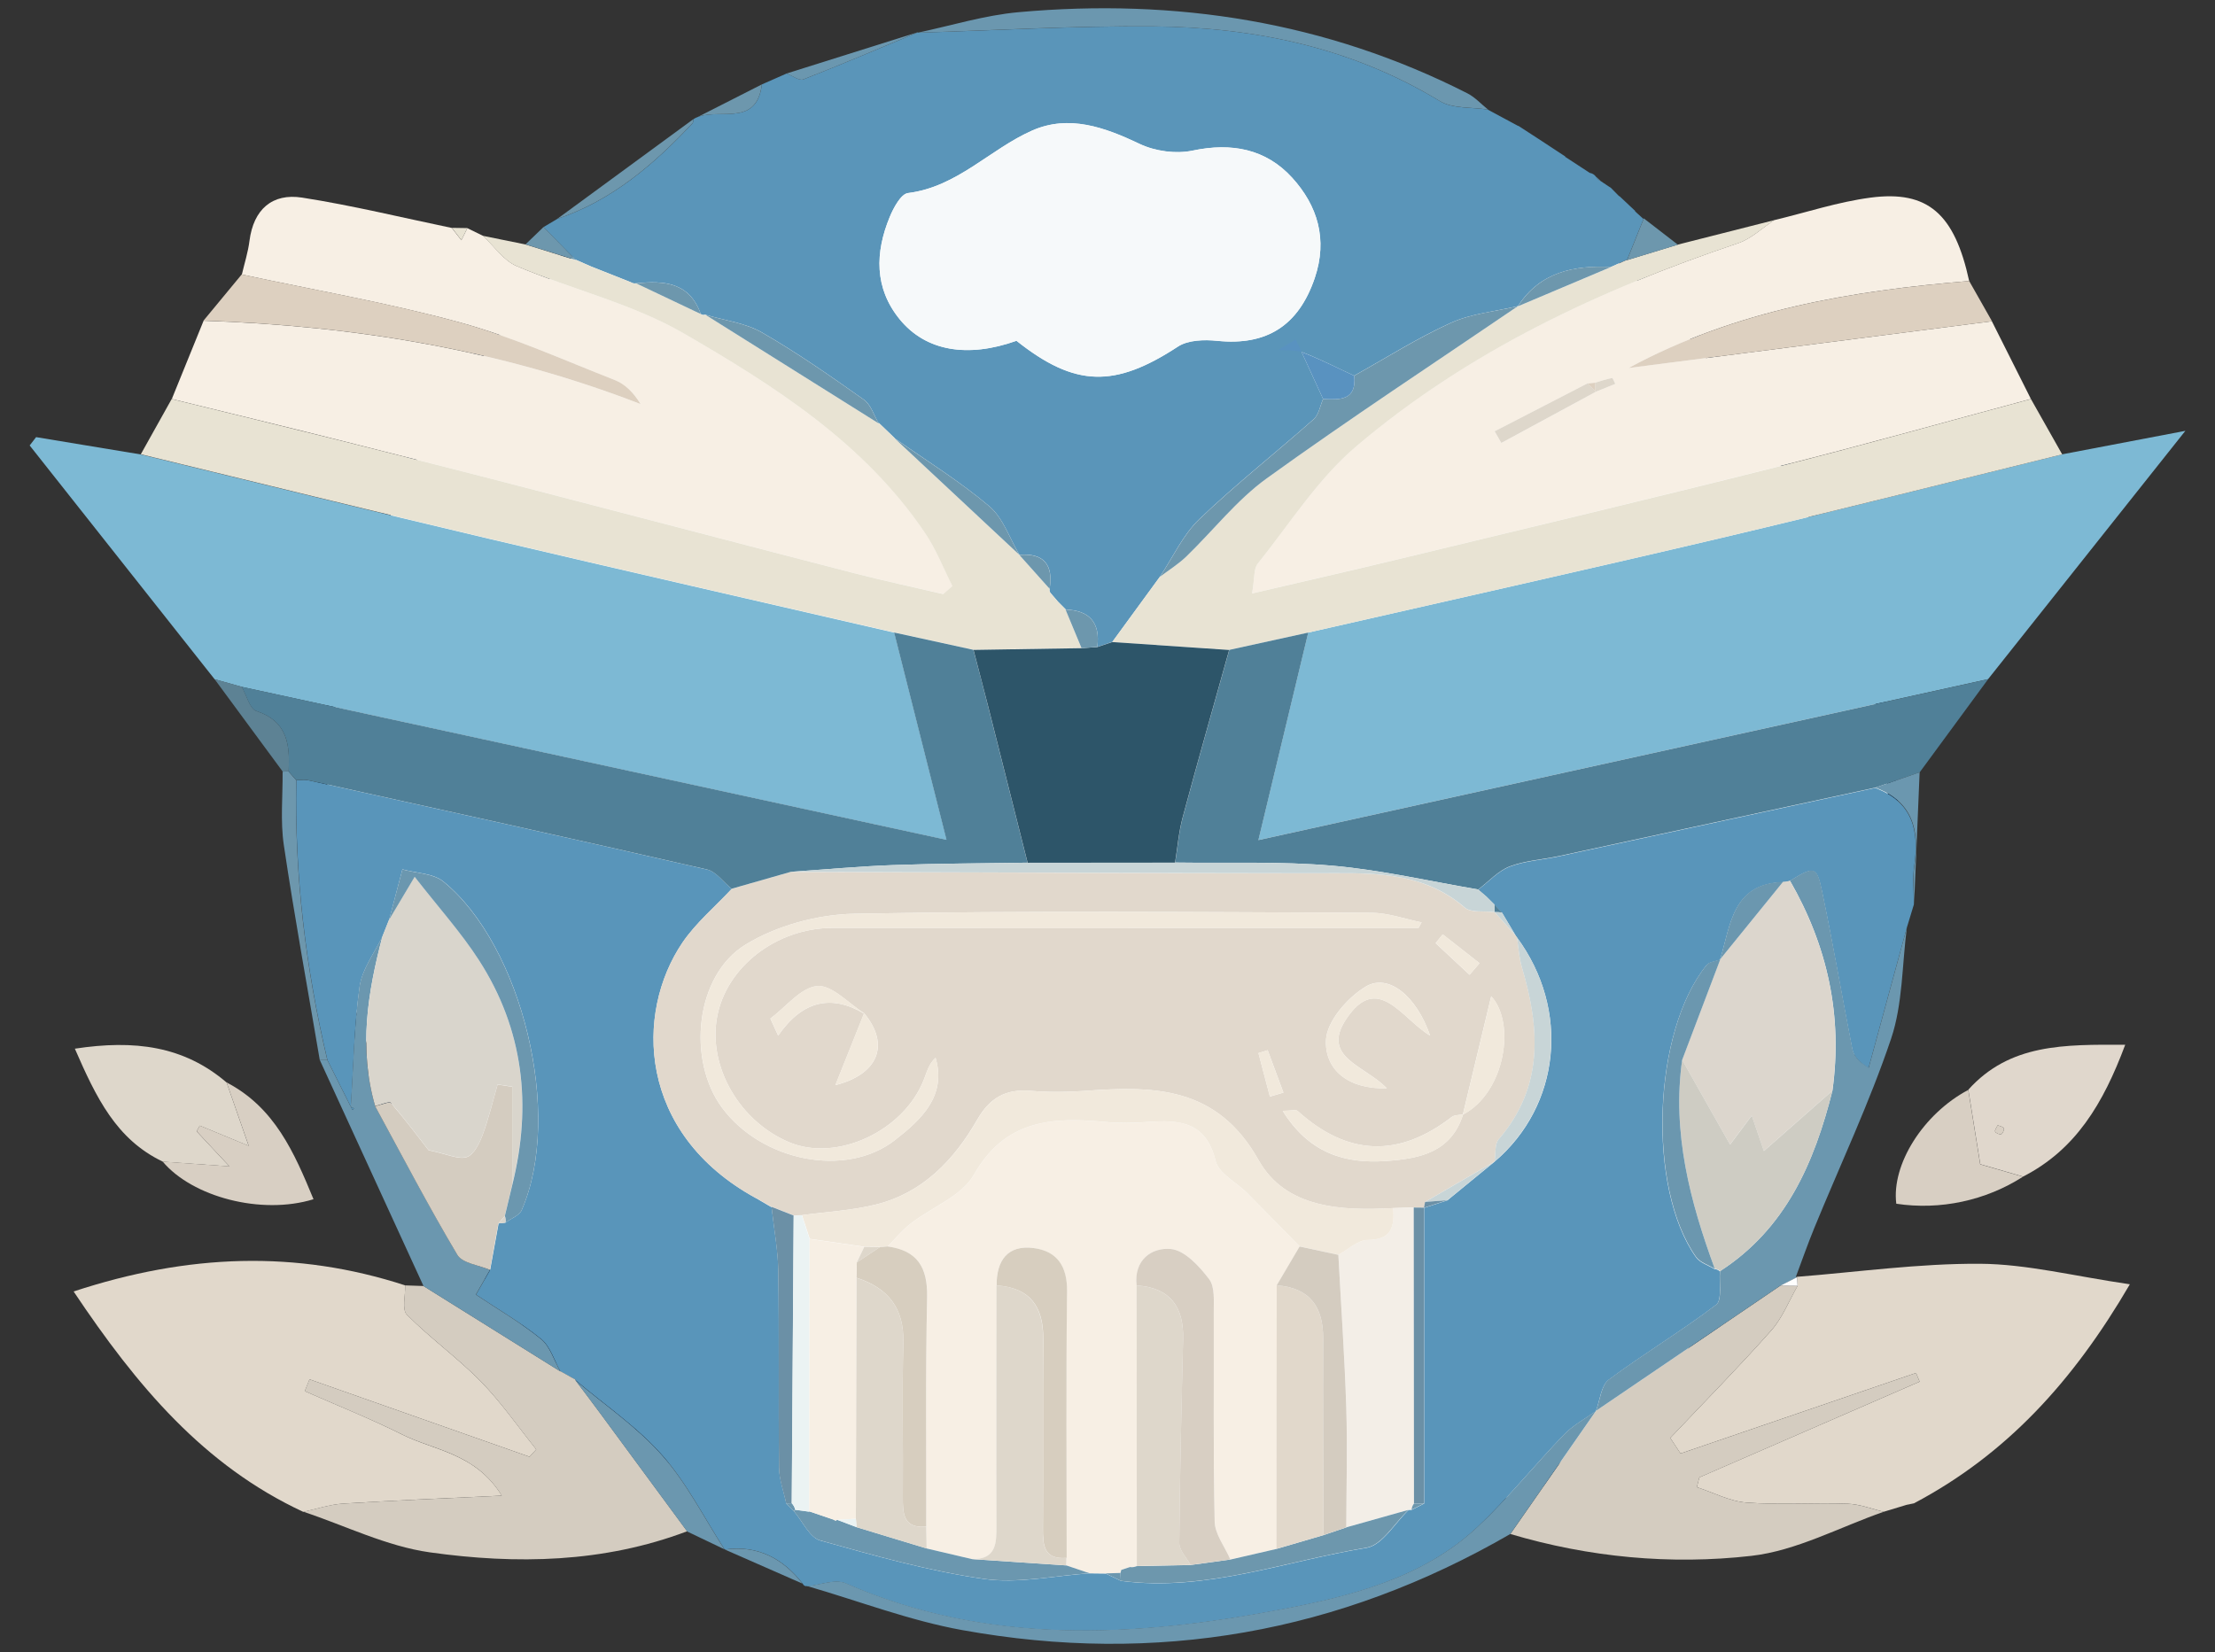 <svg width="63" height="47" viewBox="0 0 63 47" fill="none" xmlns="http://www.w3.org/2000/svg">
<rect x="0" y="0" width="63" height="47" fill="#333333" stroke="none"/>
<rect x="9.141" y="1.141" width="44.719" height="44.719" rx="22.359" fill="white"/>
<rect x="9.141" y="1.141" width="44.719" height="44.719" rx="22.359" stroke="#001125" stroke-width="0.281"/>
<path d="M22.961 45.123C22.899 45.134 22.857 45.11 22.83 45.052C22.266 44.333 21.554 43.953 20.62 44.081L20.607 44.075C20.025 43.176 19.536 42.194 18.835 41.4C18.12 40.59 17.196 39.966 16.364 39.261L16.375 39.256C16.231 39.176 16.085 39.095 15.941 39.015V39.019C15.764 38.705 15.654 38.309 15.393 38.095C14.82 37.628 14.171 37.254 13.539 36.831C13.696 36.557 13.817 36.343 13.941 36.128C14.021 35.688 14.103 35.245 14.182 34.805C14.247 34.8 14.311 34.794 14.375 34.785C14.534 34.666 14.771 34.581 14.839 34.424C16.025 31.708 14.846 26.891 12.61 25.077C12.32 24.843 11.84 24.841 11.446 24.732C11.32 25.21 11.194 25.688 11.068 26.166C11.005 26.321 10.946 26.473 10.884 26.628C10.656 27.106 10.3 27.566 10.229 28.068C10.07 29.197 10.054 30.345 9.979 31.486L9.313 30.159C8.694 27.542 8.377 24.889 8.428 22.197C8.539 22.197 8.654 22.175 8.76 22.197C12.545 23.035 16.331 23.869 20.109 24.737C20.372 24.796 20.578 25.097 20.813 25.288C20.342 25.794 19.797 26.252 19.412 26.816C18.054 28.821 18.131 32.243 21.499 34.084C21.647 34.17 21.797 34.258 21.945 34.345V34.334C22.012 34.944 22.129 35.555 22.138 36.166C22.165 38.024 22.138 39.884 22.158 41.745C22.162 42.088 22.293 42.431 22.364 42.774C22.437 42.847 22.51 42.922 22.583 42.995C22.828 43.28 23.025 43.738 23.328 43.825C24.864 44.256 26.412 44.694 27.987 44.92C28.961 45.059 29.987 44.827 30.992 44.76C31.142 44.76 31.295 44.763 31.445 44.765C31.591 44.836 31.737 44.904 31.883 44.975C34.292 45.294 36.551 44.413 38.868 44.035C39.315 43.962 39.671 43.331 40.067 42.957L40.155 42.953C40.273 42.893 40.39 42.836 40.507 42.776C40.507 39.971 40.507 37.166 40.507 34.36L40.5 34.365C40.722 34.294 40.945 34.223 41.166 34.15C41.613 33.783 42.062 33.418 42.509 33.05C44.39 31.451 44.662 28.723 43.146 26.67L43.122 26.639C42.989 26.416 42.854 26.192 42.721 25.967C42.648 25.889 42.575 25.812 42.502 25.734C42.427 25.661 42.354 25.586 42.279 25.513C42.202 25.445 42.126 25.374 42.049 25.305C42.343 25.084 42.606 24.785 42.936 24.657C43.372 24.489 43.863 24.465 44.325 24.365C47.33 23.717 50.332 23.066 53.334 22.416C54.4 22.812 54.595 23.628 54.445 24.642C54.392 24.998 54.436 25.367 54.436 25.73C54.367 25.953 54.299 26.177 54.232 26.4C53.87 27.728 53.509 29.057 53.146 30.385C52.832 30.194 52.719 30.022 52.681 29.836C52.387 28.336 52.131 26.829 51.816 25.332C51.67 24.642 51.589 24.642 50.907 25.064C50.843 25.086 50.779 25.097 50.712 25.097C49.266 25.144 49.224 26.327 48.923 27.303H48.925C48.794 27.354 48.615 27.365 48.538 27.46C47.005 29.347 46.841 33.794 48.237 35.767C48.35 35.927 48.589 35.997 48.77 36.108C48.828 36.108 48.876 36.13 48.918 36.172C48.889 36.497 48.985 36.989 48.81 37.121C47.823 37.873 46.75 38.513 45.755 39.254C45.536 39.418 45.507 39.84 45.392 40.143H45.394C45.087 40.364 44.739 40.548 44.48 40.818C43.651 41.676 42.898 42.617 42.031 43.435C40.463 44.913 38.379 45.422 36.397 45.798C32.257 46.581 28.078 46.816 24.052 45.046C23.755 44.915 23.326 45.094 22.956 45.13L22.961 45.123Z" fill="#5995BA"/>
<path d="M45.546 5.164C45.639 5.226 45.729 5.286 45.822 5.348C45.902 5.428 45.979 5.509 46.059 5.589L46.055 5.574C46.209 5.72 46.364 5.866 46.517 6.009L46.497 6.005C46.579 6.08 46.661 6.153 46.743 6.228C46.743 6.228 46.754 6.206 46.754 6.208C46.594 6.604 46.437 7 46.278 7.396V7.388C46.123 7.456 45.971 7.525 45.816 7.596H45.82C44.758 7.545 43.798 7.739 43.17 8.715V8.708C42.535 8.861 41.853 8.919 41.267 9.184C40.318 9.613 39.429 10.18 38.515 10.688C38.035 10.467 37.561 10.222 37.068 10.031C36.851 9.947 36.595 9.976 36.356 9.952C36.522 9.852 36.69 9.755 36.856 9.655C37.114 10.219 37.373 10.786 37.632 11.35C37.546 11.545 37.511 11.795 37.367 11.923C36.289 12.879 35.152 13.772 34.112 14.768C33.643 15.217 33.358 15.856 32.989 16.41C32.537 17.027 32.088 17.644 31.637 18.261C31.495 18.308 31.351 18.356 31.21 18.405C31.298 17.719 30.997 17.363 30.305 17.341L30.318 17.345C30.241 17.268 30.163 17.191 30.088 17.113L30.097 17.122C30.026 17.04 29.958 16.96 29.887 16.878C29.854 16.841 29.843 16.799 29.854 16.75C29.962 16.076 29.703 15.728 28.991 15.783H28.995C28.716 15.317 28.533 14.737 28.139 14.403C27.298 13.691 26.352 13.107 25.447 12.469L25.456 12.474C25.378 12.399 25.301 12.321 25.221 12.246L25.232 12.257C25.152 12.182 25.075 12.107 24.995 12.031V12.047C24.856 11.817 24.772 11.509 24.568 11.368C23.624 10.7 22.675 10.034 21.672 9.458C21.197 9.184 20.602 9.115 20.06 8.952C20.013 8.969 19.969 8.963 19.931 8.932C19.611 8.027 18.883 7.978 18.095 8.06C18.04 8.069 17.989 8.06 17.942 8.029C17.575 7.883 17.206 7.737 16.838 7.591H16.834C16.681 7.523 16.527 7.454 16.374 7.388V7.396C16.071 7.085 15.763 6.773 15.458 6.461C15.588 6.383 15.719 6.306 15.85 6.228C17.407 5.704 18.604 4.675 19.701 3.503C19.721 3.481 19.712 3.432 19.717 3.397L19.721 3.392C20.338 2.998 21.511 3.693 21.67 2.401C21.905 2.297 22.139 2.195 22.374 2.091C22.533 2.151 22.73 2.304 22.849 2.259C23.947 1.83 25.029 1.368 26.115 0.917L26.102 0.93C28.334 0.866 30.566 0.733 32.798 0.751C35.679 0.775 38.435 1.348 40.949 2.874C41.32 3.1 41.86 3.045 42.322 3.118L42.307 3.113C42.601 3.273 42.895 3.43 43.187 3.587L43.181 3.576C43.406 3.722 43.632 3.87 43.858 4.016C43.858 4.016 43.847 4.007 43.847 4.009C44.075 4.16 44.302 4.308 44.53 4.458L44.506 4.454C44.743 4.609 44.982 4.764 45.218 4.919C45.291 4.932 45.349 4.967 45.393 5.027C45.431 5.087 45.482 5.133 45.546 5.164ZM28.909 9.695C30.577 11.02 31.703 11.04 33.502 9.861C33.789 9.673 34.25 9.66 34.617 9.697C36.031 9.843 36.935 9.259 37.393 7.912C37.767 6.81 37.473 5.85 36.749 5.056C36.004 4.239 35.031 4.051 33.92 4.286C33.447 4.385 32.854 4.304 32.413 4.096C31.416 3.62 30.4 3.255 29.356 3.715C28.155 4.244 27.228 5.319 25.823 5.494C25.624 5.518 25.416 5.908 25.307 6.169C24.889 7.182 24.863 8.193 25.588 9.084C26.332 9.996 27.524 10.188 28.907 9.697L28.909 9.695Z" fill="#5A95B9"/>
<path d="M6.102 19.321C4.35 17.104 2.596 14.887 0.844 12.673C0.906 12.593 0.965 12.514 1.027 12.436C2.021 12.6 3.014 12.764 4.007 12.929C7.304 13.73 10.596 14.547 13.896 15.325C17.739 16.232 21.589 17.108 25.436 17.998C25.925 19.936 26.414 21.874 26.925 23.896C20.199 22.436 13.538 20.989 6.879 19.542C6.62 19.469 6.361 19.396 6.105 19.325L6.102 19.321Z" fill="#7DB9D4"/>
<path d="M58.654 12.925C59.71 12.724 60.765 12.522 62.157 12.257C60.157 14.774 58.351 17.049 56.546 19.321C49.672 20.836 42.801 22.354 35.79 23.9C36.29 21.823 36.748 19.909 37.208 17.996C41.128 17.1 45.053 16.224 48.967 15.301C52.201 14.538 55.425 13.719 58.652 12.927L58.654 12.925Z" fill="#7DB9D4"/>
<path d="M4.886 11.352C5.187 10.608 5.49 9.865 5.791 9.124C10.047 9.268 14.204 9.94 18.224 11.498C18.016 11.157 17.777 10.927 17.489 10.814C16.025 10.239 14.578 9.584 13.067 9.17C11.032 8.615 8.943 8.254 6.879 7.81C6.954 7.489 7.056 7.173 7.096 6.85C7.211 5.958 7.742 5.489 8.594 5.622C10.023 5.845 11.432 6.19 12.85 6.485C12.941 6.602 13.031 6.717 13.122 6.834C13.18 6.719 13.235 6.606 13.293 6.491C13.441 6.564 13.589 6.635 13.737 6.708C14.056 7.002 14.323 7.412 14.7 7.571C16.279 8.239 18 8.642 19.467 9.493C22.045 10.991 24.589 12.611 26.314 15.164C26.628 15.63 26.837 16.168 27.093 16.672C27.007 16.748 26.918 16.823 26.832 16.9C25.991 16.703 25.146 16.524 24.312 16.31C21.237 15.515 18.166 14.706 15.093 13.909C13.253 13.434 11.412 12.964 9.569 12.502C8.012 12.111 6.45 11.735 4.89 11.352H4.886Z" fill="#F7EFE4"/>
<path d="M56.654 9.14C57.023 9.876 57.395 10.613 57.764 11.35C55.337 12.002 52.917 12.684 50.481 13.296C46.933 14.19 43.373 15.035 39.818 15.896C38.462 16.223 37.101 16.533 35.612 16.881C35.688 16.449 35.654 16.184 35.769 16.038C36.683 14.898 37.486 13.617 38.584 12.688C41.767 9.989 45.497 8.244 49.435 6.918C49.809 6.792 50.121 6.485 50.462 6.263C51.375 6.044 52.278 5.744 53.205 5.622C54.84 5.407 55.594 6.091 56.008 7.994C52.658 8.274 49.38 8.814 46.322 10.469C49.827 10.018 53.24 9.578 56.654 9.14ZM45.367 10.887C45.296 10.896 45.223 10.903 45.152 10.909C44.271 11.363 43.391 11.819 42.51 12.272C42.575 12.383 42.639 12.493 42.701 12.604C43.597 12.12 44.493 11.633 45.389 11.146C45.574 11.071 45.76 10.996 45.944 10.92C45.913 10.861 45.871 10.748 45.853 10.752C45.69 10.786 45.53 10.841 45.369 10.887H45.367Z" fill="#F7EFE4"/>
<path d="M50.462 6.266C50.121 6.489 49.809 6.795 49.435 6.921C45.497 8.246 41.767 9.991 38.584 12.691C37.486 13.62 36.683 14.901 35.77 16.04C35.655 16.186 35.688 16.449 35.612 16.883C37.101 16.535 38.462 16.226 39.818 15.898C43.373 15.038 46.933 14.193 50.482 13.299C52.92 12.686 55.338 12.002 57.765 11.352C58.061 11.876 58.358 12.403 58.654 12.927C55.426 13.721 52.203 14.538 48.968 15.301C45.055 16.224 41.13 17.1 37.208 17.996C36.458 18.159 35.71 18.325 34.96 18.489C33.852 18.414 32.743 18.339 31.635 18.266C32.086 17.648 32.535 17.031 32.986 16.414C33.236 16.224 33.509 16.055 33.734 15.839C34.502 15.098 35.17 14.228 36.024 13.613C38.367 11.923 40.785 10.337 43.172 8.711L43.17 8.717C44.053 8.343 44.935 7.972 45.82 7.598H45.816C45.971 7.529 46.123 7.461 46.278 7.39V7.399C46.761 7.253 47.243 7.107 47.725 6.958C48.636 6.726 49.548 6.496 50.459 6.264L50.462 6.266Z" fill="#E8E3D3"/>
<path d="M4.885 11.352C6.445 11.735 8.005 12.113 9.564 12.503C11.407 12.965 13.25 13.432 15.089 13.91C18.164 14.706 21.232 15.516 24.308 16.31C25.144 16.525 25.987 16.704 26.827 16.901C26.914 16.826 27.002 16.75 27.088 16.673C26.832 16.168 26.626 15.629 26.31 15.164C24.586 12.609 22.04 10.989 19.462 9.494C17.998 8.642 16.274 8.239 14.695 7.571C14.319 7.412 14.051 7.003 13.732 6.708C14.137 6.79 14.54 6.872 14.943 6.954C15.418 7.102 15.894 7.251 16.372 7.399V7.39C16.524 7.456 16.679 7.525 16.832 7.591H16.836C17.204 7.737 17.573 7.883 17.94 8.029C17.987 8.06 18.038 8.069 18.093 8.06C18.706 8.35 19.319 8.642 19.929 8.932C19.969 8.963 20.011 8.97 20.06 8.952C21.706 9.983 23.349 11.016 24.993 12.047V12.031C25.073 12.107 25.15 12.182 25.23 12.257L25.219 12.246C25.296 12.321 25.374 12.399 25.453 12.474L25.445 12.469C26.628 13.576 27.81 14.68 28.993 15.786L28.989 15.784C29.276 16.107 29.564 16.43 29.852 16.75C29.843 16.799 29.852 16.841 29.885 16.879C29.956 16.96 30.024 17.04 30.095 17.122L30.086 17.113C30.163 17.191 30.241 17.268 30.316 17.345L30.303 17.341C30.456 17.706 30.606 18.071 30.759 18.436C29.734 18.452 28.712 18.469 27.688 18.485C26.936 18.321 26.186 18.157 25.433 17.991C21.586 17.102 17.737 16.226 13.894 15.319C10.593 14.54 7.301 13.724 4.005 12.923C4.299 12.399 4.591 11.872 4.885 11.348V11.352Z" fill="#E8E3D3"/>
<path d="M51.077 36.327C52.824 36.19 54.572 35.942 56.318 35.953C57.649 35.962 58.979 36.303 60.578 36.537C58.959 39.313 57.056 41.382 54.441 42.767C54.371 42.782 54.3 42.796 54.229 42.811C54.012 42.878 53.795 42.944 53.579 43.008C53.236 42.928 52.895 42.791 52.55 42.78C51.594 42.749 50.632 42.818 49.678 42.747C49.198 42.712 48.734 42.462 48.263 42.309C48.287 42.216 48.309 42.123 48.333 42.03C50.422 41.123 52.51 40.214 54.599 39.307C54.565 39.225 54.53 39.141 54.497 39.059C52.265 39.822 50.03 40.588 47.798 41.351C47.7 41.203 47.603 41.057 47.506 40.909C48.468 39.893 49.45 38.895 50.38 37.849C50.698 37.488 50.882 37.008 51.127 36.581C51.123 36.499 51.119 36.415 51.114 36.334L51.077 36.327Z" fill="#E1D8CB"/>
<path d="M8.625 43.011C5.795 41.694 3.892 39.431 2.094 36.741C5.35 35.67 8.421 35.559 11.525 36.568C11.534 36.854 11.428 37.254 11.574 37.402C12.239 38.073 13.018 38.63 13.68 39.305C14.257 39.896 14.733 40.586 15.253 41.234C15.188 41.305 15.127 41.376 15.062 41.444C12.976 40.71 10.89 39.975 8.804 39.241C8.76 39.354 8.713 39.464 8.669 39.577C9.596 39.986 10.54 40.36 11.445 40.814C12.354 41.27 13.523 41.338 14.273 42.55C12.607 42.63 11.184 42.685 9.764 42.776C9.381 42.8 9.005 42.931 8.627 43.011H8.625Z" fill="#E1D8CB"/>
<path d="M34.962 18.489C35.712 18.325 36.46 18.159 37.21 17.996C36.75 19.909 36.292 21.821 35.792 23.9C42.803 22.354 49.674 20.838 56.548 19.321C55.9 20.203 55.249 21.086 54.601 21.971C54.181 22.117 53.761 22.261 53.34 22.407C50.338 23.057 47.334 23.708 44.332 24.356C43.867 24.456 43.378 24.482 42.942 24.648C42.613 24.774 42.347 25.073 42.055 25.296L42.046 25.305C40.666 25.071 39.29 24.75 37.898 24.628C36.416 24.5 34.916 24.56 33.425 24.538C33.496 24.108 33.529 23.668 33.642 23.248C34.069 21.657 34.522 20.073 34.965 18.485L34.962 18.489Z" fill="#508098"/>
<path d="M8.625 43.01C9.003 42.928 9.379 42.8 9.762 42.776C11.182 42.685 12.605 42.632 14.271 42.55C13.521 41.335 12.355 41.267 11.444 40.813C10.539 40.362 9.594 39.986 8.667 39.577C8.711 39.464 8.758 39.353 8.802 39.24C10.888 39.975 12.974 40.709 15.061 41.444C15.125 41.373 15.187 41.302 15.251 41.234C14.731 40.588 14.255 39.895 13.678 39.304C13.017 38.63 12.238 38.072 11.572 37.402C11.426 37.254 11.532 36.853 11.523 36.568C11.698 36.575 11.87 36.581 12.045 36.586C13.344 37.395 14.643 38.205 15.939 39.015V39.01C16.083 39.09 16.229 39.172 16.373 39.251L16.361 39.256C16.598 39.572 16.839 39.889 17.074 40.207C17.899 41.324 18.722 42.446 19.545 43.563C17.162 44.464 14.685 44.508 12.225 44.163C10.994 43.99 9.822 43.404 8.625 43.006V43.01Z" fill="#D4CCC0"/>
<path d="M51.128 36.582C50.883 37.009 50.699 37.489 50.38 37.849C49.451 38.896 48.469 39.891 47.507 40.909C47.604 41.057 47.701 41.203 47.799 41.351C50.031 40.588 52.265 39.823 54.498 39.059C54.531 39.141 54.566 39.225 54.599 39.307C52.511 40.214 50.422 41.123 48.334 42.031C48.31 42.123 48.288 42.216 48.263 42.309C48.734 42.462 49.199 42.712 49.679 42.747C50.633 42.818 51.593 42.747 52.551 42.781C52.896 42.792 53.236 42.929 53.579 43.008C52.325 43.444 51.099 44.117 49.812 44.263C47.518 44.524 45.201 44.307 42.958 43.641C43.772 42.473 44.584 41.303 45.398 40.135L45.396 40.137C47.142 38.951 48.889 37.763 50.635 36.577C50.798 36.577 50.964 36.579 51.128 36.582Z" fill="#D4CCC0"/>
<path d="M50.634 36.577C48.889 37.763 47.141 38.949 45.395 40.137C45.511 39.834 45.539 39.411 45.758 39.247C46.754 38.506 47.827 37.867 48.814 37.115C48.988 36.982 48.893 36.491 48.922 36.163C50.794 34.953 51.601 33.081 52.119 31.029C52.415 28.896 51.979 26.911 50.911 25.055C51.594 24.633 51.676 24.633 51.82 25.323C52.134 26.818 52.393 28.325 52.685 29.827C52.723 30.013 52.836 30.186 53.15 30.376C53.513 29.048 53.873 27.719 54.236 26.391C54.097 27.449 54.121 28.559 53.787 29.551C53.17 31.382 52.338 33.141 51.603 34.935C51.415 35.393 51.252 35.862 51.077 36.329L51.114 36.338C50.955 36.42 50.794 36.5 50.634 36.581V36.577Z" fill="#6B97AF"/>
<path d="M15.941 39.02C14.642 38.21 13.343 37.4 12.047 36.59C11.065 34.447 10.08 32.303 9.096 30.157C9.166 30.157 9.239 30.157 9.31 30.157L9.976 31.484L10.027 31.577L10.069 31.535L9.976 31.484C10.051 30.343 10.067 29.195 10.226 28.066C10.297 27.566 10.655 27.106 10.881 26.626C10.459 28.226 10.195 29.832 10.671 31.471C11.443 32.885 12.188 34.314 13.009 35.699C13.153 35.94 13.62 35.989 13.936 36.128C13.815 36.343 13.691 36.555 13.534 36.831C14.166 37.254 14.815 37.628 15.388 38.095C15.649 38.307 15.759 38.705 15.938 39.02H15.941Z" fill="#6B97AF"/>
<path d="M45.397 40.134C44.583 41.302 43.771 42.473 42.957 43.641C38.094 46.455 32.885 47.373 27.369 46.375C25.874 46.105 24.429 45.548 22.96 45.123C23.327 45.088 23.759 44.911 24.055 45.039C28.081 46.807 32.261 46.574 36.4 45.791C38.382 45.415 40.464 44.906 42.035 43.428C42.902 42.61 43.654 41.672 44.484 40.811C44.745 40.541 45.09 40.358 45.397 40.134Z" fill="#6B97AF"/>
<path d="M6.877 7.808C8.943 8.252 11.031 8.611 13.064 9.168C14.575 9.582 16.022 10.239 17.487 10.812C17.774 10.925 18.013 11.157 18.221 11.496C14.204 9.938 10.045 9.266 5.788 9.122C6.151 8.684 6.512 8.246 6.874 7.808H6.877Z" fill="#DDD0C0"/>
<path d="M55.981 31.004C57.165 29.688 58.709 29.716 60.446 29.723C59.82 31.4 59.037 32.707 57.541 33.473C57.145 33.358 56.747 33.245 56.324 33.121C56.212 32.424 56.096 31.712 55.984 31.002L55.981 31.004ZM56.818 32.013C56.791 32.075 56.729 32.15 56.747 32.192C56.765 32.236 56.873 32.283 56.917 32.267C56.962 32.252 57.01 32.141 56.992 32.097C56.975 32.053 56.88 32.039 56.818 32.013Z" fill="#E0D7CC"/>
<path d="M4.627 33.046C3.308 32.415 2.737 31.23 2.129 29.834C3.821 29.577 5.224 29.752 6.445 30.796C6.638 31.347 6.83 31.898 7.073 32.599C6.514 32.367 6.098 32.196 5.682 32.024C5.653 32.077 5.622 32.132 5.593 32.185C5.861 32.471 6.129 32.756 6.525 33.183C5.748 33.128 5.186 33.088 4.627 33.048V33.046Z" fill="#DED7CB"/>
<path d="M56.654 9.14C53.24 9.58 49.827 10.018 46.322 10.469C49.377 8.814 52.658 8.275 56.008 7.994C56.225 8.374 56.439 8.757 56.656 9.137L56.654 9.14Z" fill="#DDD0C0"/>
<path d="M42.322 3.118C41.86 3.042 41.318 3.098 40.949 2.874C38.435 1.348 35.679 0.775 32.798 0.751C30.566 0.731 28.334 0.863 26.102 0.93C27.059 0.728 28.009 0.432 28.978 0.346C33.435 -0.055 37.716 0.611 41.736 2.655C41.955 2.766 42.13 2.963 42.325 3.118H42.322Z" fill="#6B97AF"/>
<path d="M4.627 33.046C5.189 33.086 5.749 33.126 6.525 33.181C6.127 32.756 5.859 32.471 5.594 32.183C5.622 32.13 5.653 32.075 5.682 32.022C6.098 32.194 6.512 32.365 7.074 32.597C6.828 31.896 6.638 31.345 6.445 30.794C7.811 31.506 8.368 32.785 8.917 34.117C7.43 34.575 5.47 34.05 4.627 33.046Z" fill="#D8CFC3"/>
<path d="M55.982 31.004C56.097 31.715 56.212 32.427 56.322 33.124C56.745 33.245 57.143 33.361 57.539 33.476C56.477 34.157 55.181 34.434 53.935 34.245C53.794 33.126 54.703 31.686 55.982 31.007V31.004Z" fill="#D8CFC3"/>
<path d="M9.31 30.157C9.239 30.157 9.166 30.157 9.095 30.157C8.75 28.119 8.376 26.086 8.073 24.044C7.971 23.361 8.044 22.65 8.038 21.953C8.095 21.949 8.151 21.947 8.208 21.949C8.281 22.033 8.352 22.115 8.425 22.197C8.374 24.889 8.69 27.542 9.31 30.159V30.157Z" fill="#6D97AD"/>
<path d="M19.545 43.57C18.722 42.451 17.899 41.331 17.074 40.214C16.839 39.895 16.6 39.579 16.361 39.263C17.193 39.968 18.118 40.592 18.832 41.402C19.534 42.196 20.023 43.176 20.605 44.077C20.251 43.909 19.899 43.738 19.545 43.57Z" fill="#6B97AF"/>
<path d="M19.715 3.396C19.71 3.432 19.719 3.483 19.699 3.502C18.602 4.675 17.403 5.704 15.848 6.228C17.135 5.283 18.425 4.339 19.715 3.394V3.396Z" fill="#6D97AD"/>
<path d="M8.211 21.947C8.153 21.947 8.098 21.947 8.041 21.951C7.395 21.075 6.749 20.197 6.103 19.321C6.361 19.394 6.618 19.467 6.877 19.538C7.014 19.776 7.103 20.166 7.297 20.23C8.184 20.524 8.248 21.195 8.211 21.947Z" fill="#5D8294"/>
<path d="M26.113 0.916C25.027 1.37 23.943 1.832 22.848 2.259C22.73 2.306 22.534 2.153 22.372 2.091C23.62 1.699 24.865 1.308 26.113 0.914V0.916Z" fill="#6B97AF"/>
<path d="M53.338 22.407C53.758 22.261 54.179 22.117 54.599 21.971C54.546 23.221 54.493 24.471 54.442 25.721C54.442 25.358 54.398 24.987 54.451 24.633C54.601 23.619 54.406 22.803 53.34 22.407H53.338Z" fill="#6B97AF"/>
<path d="M47.725 6.961C47.243 7.107 46.761 7.253 46.278 7.401C46.438 7.005 46.595 6.609 46.754 6.213C47.079 6.463 47.402 6.713 47.725 6.963V6.961Z" fill="#6D97AD"/>
<path d="M21.669 2.401C21.509 3.693 20.337 2.998 19.72 3.392C20.37 3.062 21.018 2.731 21.669 2.401Z" fill="#6D97AD"/>
<path d="M20.617 44.083C21.553 43.955 22.263 44.335 22.827 45.054C22.091 44.731 21.354 44.408 20.617 44.083Z" fill="#6B97AF"/>
<path d="M16.376 7.396C15.901 7.248 15.423 7.1 14.947 6.952C15.118 6.788 15.288 6.624 15.458 6.46C15.764 6.772 16.071 7.084 16.376 7.394V7.396Z" fill="#6D97AD"/>
<path d="M43.188 3.589C42.894 3.432 42.6 3.272 42.308 3.115C42.602 3.272 42.896 3.432 43.188 3.589Z" fill="#6B97AF"/>
<path d="M13.293 6.489C13.236 6.604 13.18 6.717 13.123 6.832C13.032 6.715 12.941 6.6 12.851 6.482C12.999 6.485 13.147 6.487 13.295 6.489H13.293Z" fill="#E8E3D3"/>
<path d="M46.517 6.013C46.362 5.867 46.207 5.721 46.055 5.578C46.21 5.724 46.364 5.87 46.517 6.013Z" fill="#6B97AF"/>
<path d="M45.546 5.165C45.482 5.134 45.431 5.087 45.394 5.027C45.444 5.074 45.495 5.118 45.546 5.165Z" fill="#6B97AF"/>
<path d="M54.23 42.809C54.3 42.793 54.371 42.78 54.442 42.765C54.371 42.776 54.298 42.791 54.23 42.809Z" fill="#D4CCC0"/>
<path d="M21.495 34.084C18.131 32.243 18.051 28.821 19.409 26.816C19.794 26.25 20.338 25.794 20.81 25.288C21.372 25.126 21.931 24.967 22.493 24.805C27.455 24.821 32.418 24.841 37.38 24.845C38.884 24.845 40.395 24.732 41.661 25.821C41.844 25.978 42.221 25.911 42.508 25.949V25.945C42.712 26.175 42.915 26.405 43.121 26.633L43.145 26.663C43.192 26.951 43.205 27.25 43.289 27.526C43.802 29.256 43.913 30.92 42.628 32.411C42.506 32.551 42.546 32.829 42.51 33.044C41.851 33.427 41.192 33.809 40.535 34.192C40.522 34.247 40.51 34.3 40.502 34.358L40.508 34.354C40.409 34.354 40.311 34.354 40.212 34.351C40.017 34.358 39.822 34.362 39.628 34.369C38.152 34.453 36.566 34.376 35.796 33.004C34.612 30.896 32.818 30.891 30.851 31.035C30.34 31.073 29.82 31.075 29.309 31.033C28.604 30.975 28.15 31.232 27.792 31.858C27.139 32.995 26.254 33.927 24.933 34.263C24.243 34.438 23.52 34.473 22.809 34.57C22.732 34.573 22.655 34.575 22.577 34.577C22.365 34.493 22.155 34.411 21.942 34.327V34.338C21.794 34.252 21.644 34.163 21.495 34.077V34.084ZM24.575 28.834C24.294 29.54 24.011 30.243 23.761 30.871C24.951 30.57 25.336 29.747 24.582 28.829C24.135 28.548 23.666 28.017 23.245 28.053C22.779 28.093 22.354 28.648 21.911 28.978C21.984 29.139 22.057 29.301 22.133 29.462C22.834 28.451 23.655 28.29 24.575 28.836V28.834ZM41.61 31.703C41.502 31.725 41.369 31.716 41.291 31.776C39.783 32.944 38.327 32.889 36.911 31.608C36.858 31.559 36.723 31.602 36.482 31.602C37.227 32.798 38.238 33.117 39.44 33.028C40.384 32.96 41.274 32.781 41.612 31.708C42.807 31.077 43.117 29.104 42.413 28.343C42.172 29.345 41.891 30.524 41.608 31.703H41.61ZM40.347 26.398C40.376 26.345 40.404 26.294 40.433 26.241C39.959 26.146 39.486 25.971 39.013 25.969C34.11 25.949 29.205 25.907 24.303 25.995C23.254 26.015 22.088 26.332 21.201 26.876C19.765 27.759 19.538 30.17 20.542 31.52C21.668 33.035 24.064 33.522 25.456 32.433C26.181 31.865 26.931 31.197 26.61 30.093C26.416 30.267 26.363 30.502 26.274 30.721C25.701 32.181 23.803 33.062 22.456 32.5C21.042 31.911 20.142 30.363 20.392 28.951C20.646 27.517 22.079 26.398 23.686 26.398C27.889 26.394 32.093 26.398 36.294 26.398C37.645 26.398 38.995 26.398 40.347 26.398ZM39.446 30.964C38.827 30.312 37.564 30.086 38.285 28.997C39.187 27.637 39.867 28.984 40.676 29.462C40.285 28.329 39.486 27.683 38.844 28.068C38.327 28.378 37.736 29.055 37.714 29.593C37.681 30.413 38.314 30.989 39.446 30.962V30.964ZM41.798 27.732C41.893 27.622 41.986 27.513 42.081 27.402C41.732 27.128 41.384 26.856 41.035 26.582C40.968 26.666 40.9 26.748 40.833 26.832C41.154 27.133 41.477 27.431 41.798 27.732ZM36.055 29.878C35.968 29.905 35.88 29.931 35.794 29.96C35.902 30.371 36.011 30.783 36.119 31.197C36.247 31.159 36.376 31.121 36.504 31.084C36.356 30.683 36.205 30.281 36.057 29.88L36.055 29.878Z" fill="#E1D8CC"/>
<path d="M31.443 44.763C31.292 44.763 31.14 44.76 30.989 44.758C30.77 44.683 30.549 44.61 30.33 44.535C30.337 44.464 30.339 44.391 30.337 44.318C30.337 41.791 30.317 39.265 30.348 36.741C30.357 36.022 30.065 35.593 29.396 35.506C28.655 35.411 28.341 35.862 28.343 36.57C28.341 38.842 28.332 41.112 28.343 43.384C28.346 43.898 28.346 44.362 27.651 44.355C27.22 44.254 26.79 44.152 26.359 44.052C26.355 43.844 26.352 43.636 26.348 43.429C26.35 41.256 26.323 39.081 26.372 36.909C26.392 36.055 26.096 35.577 25.246 35.462C25.465 35.243 25.664 34.997 25.905 34.809C26.507 34.343 27.357 34.028 27.7 33.422C28.591 31.847 29.932 31.778 31.436 31.92C31.837 31.958 32.248 31.951 32.651 31.92C33.547 31.854 34.303 31.907 34.575 33.028C34.662 33.387 35.168 33.639 35.476 33.947C35.976 34.449 36.471 34.955 36.967 35.462C36.75 35.829 36.533 36.199 36.317 36.566C36.314 39.066 36.31 41.566 36.308 44.063C35.87 44.165 35.434 44.265 34.996 44.367C34.841 44.008 34.558 43.652 34.549 43.289C34.505 41.309 34.533 39.327 34.522 37.347C34.522 37.022 34.562 36.615 34.392 36.391C34.113 36.026 33.697 35.57 33.303 35.533C32.759 35.48 32.244 35.838 32.328 36.57C32.33 39.232 32.332 41.891 32.334 44.552C32.273 44.581 32.208 44.59 32.14 44.579C32.058 44.605 31.974 44.634 31.892 44.661L31.868 44.749L31.441 44.763H31.443Z" fill="#F7EFE4"/>
<path d="M22.493 24.803C21.931 24.965 21.371 25.124 20.809 25.285C20.577 25.098 20.369 24.797 20.106 24.735C16.327 23.867 12.542 23.033 8.757 22.195C8.651 22.171 8.535 22.195 8.425 22.195C8.352 22.113 8.281 22.029 8.208 21.947C8.248 21.195 8.184 20.525 7.294 20.23C7.1 20.166 7.011 19.777 6.874 19.538C13.533 20.985 20.195 22.432 26.92 23.892C26.411 21.872 25.922 19.932 25.431 17.994C26.181 18.157 26.933 18.321 27.685 18.487C27.825 19.018 27.966 19.547 28.099 20.078C28.475 21.567 28.849 23.055 29.225 24.542C27.949 24.562 26.672 24.564 25.398 24.611C24.427 24.646 23.46 24.737 22.491 24.803H22.493Z" fill="#508098"/>
<path d="M10.671 31.471C10.195 29.831 10.459 28.225 10.881 26.626C10.943 26.471 11.003 26.318 11.065 26.163C11.277 25.805 11.489 25.449 11.793 24.94C12.478 25.82 13.116 26.524 13.62 27.312C14.89 29.285 15.131 31.438 14.569 33.694V30.913C14.43 30.893 14.29 30.871 14.153 30.851C14.014 31.334 13.896 31.827 13.722 32.296C13.633 32.535 13.472 32.853 13.275 32.915C13.038 32.991 12.728 32.831 12.189 32.718C11.974 32.444 11.567 31.895 11.122 31.378C11.074 31.32 10.826 31.433 10.671 31.466V31.471Z" fill="#D9D5CC"/>
<path d="M50.909 25.055C51.978 26.911 52.413 28.896 52.117 31.028C51.475 31.592 50.836 32.157 50.168 32.745C50.048 32.398 49.944 32.09 49.823 31.736C49.573 32.07 49.391 32.314 49.206 32.561C48.719 31.699 48.281 30.927 47.843 30.152C48.203 29.199 48.566 28.245 48.927 27.292H48.925C49.522 26.557 50.117 25.82 50.714 25.086C50.781 25.086 50.847 25.077 50.909 25.053V25.055Z" fill="#DCD6CD"/>
<path d="M39.626 34.369C39.821 34.362 40.016 34.358 40.21 34.351C40.212 37.158 40.215 39.966 40.217 42.773C40.177 42.824 40.155 42.882 40.15 42.946L40.062 42.95C39.471 43.116 38.883 43.282 38.292 43.448C38.294 42.316 38.328 41.181 38.292 40.048C38.246 38.596 38.144 37.148 38.066 35.696C38.343 35.548 38.62 35.278 38.898 35.276C39.582 35.271 39.664 34.895 39.624 34.369H39.626Z" fill="#F3EEE7"/>
<path d="M47.845 30.152C48.283 30.927 48.719 31.699 49.208 32.562C49.394 32.314 49.575 32.073 49.825 31.736C49.947 32.09 50.051 32.398 50.17 32.745C50.838 32.157 51.48 31.593 52.119 31.028C51.602 33.081 50.794 34.953 48.923 36.163C48.883 36.121 48.834 36.101 48.774 36.099C48.069 34.179 47.555 32.227 47.845 30.152Z" fill="#CECCC3"/>
<path d="M10.671 31.471C10.826 31.438 11.074 31.325 11.123 31.383C11.565 31.9 11.974 32.447 12.189 32.723C12.729 32.836 13.041 32.995 13.275 32.92C13.472 32.858 13.633 32.537 13.722 32.301C13.899 31.832 14.014 31.338 14.153 30.856C14.293 30.876 14.432 30.898 14.569 30.918C14.569 31.845 14.569 32.772 14.569 33.699C14.498 33.998 14.428 34.296 14.355 34.595C14.295 34.666 14.235 34.734 14.175 34.805C14.096 35.245 14.014 35.688 13.934 36.128C13.618 35.991 13.151 35.94 13.007 35.699C12.184 34.316 11.439 32.885 10.669 31.471H10.671Z" fill="#D4CCC0"/>
<path d="M14.358 34.595C14.429 34.296 14.502 33.997 14.573 33.699C15.133 31.44 14.892 29.287 13.622 27.316C13.115 26.529 12.48 25.825 11.794 24.945C11.491 25.453 11.279 25.81 11.066 26.168C11.193 25.69 11.319 25.212 11.445 24.734C11.836 24.843 12.319 24.845 12.608 25.079C14.845 26.894 16.024 31.71 14.838 34.427C14.77 34.584 14.531 34.668 14.374 34.787C14.385 34.723 14.378 34.659 14.361 34.597L14.358 34.595Z" fill="#6B97AF"/>
<path d="M47.845 30.152C47.555 32.227 48.068 34.179 48.774 36.099C48.595 35.986 48.354 35.918 48.241 35.758C46.845 33.783 47.009 29.338 48.542 27.451C48.619 27.356 48.796 27.345 48.929 27.294C48.568 28.247 48.208 29.201 47.845 30.154V30.152Z" fill="#6B97AF"/>
<path d="M38.294 43.451C38.884 43.285 39.473 43.119 40.064 42.953C39.665 43.327 39.311 43.958 38.864 44.031C36.548 44.411 34.292 45.289 31.88 44.973C31.876 44.9 31.874 44.825 31.869 44.749C31.869 44.749 31.893 44.661 31.891 44.663C31.973 44.637 32.057 44.608 32.139 44.581C32.205 44.593 32.272 44.581 32.331 44.555C32.84 44.544 33.351 44.535 33.86 44.524C34.239 44.473 34.615 44.422 34.993 44.369C35.431 44.267 35.867 44.168 36.305 44.066C36.752 43.935 37.196 43.805 37.643 43.674C37.86 43.601 38.077 43.526 38.294 43.453V43.451Z" fill="#6D97AD"/>
<path d="M26.357 44.053C26.788 44.154 27.217 44.256 27.648 44.356C28.542 44.416 29.436 44.475 30.33 44.535C30.549 44.61 30.77 44.683 30.989 44.758C29.987 44.825 28.958 45.057 27.985 44.918C26.41 44.692 24.861 44.254 23.326 43.823C23.023 43.739 22.826 43.278 22.58 42.993L22.622 42.953C22.755 42.971 22.885 42.989 23.018 43.006V42.997C23.248 43.075 23.478 43.154 23.708 43.232L23.762 43.261L23.817 43.239C24 43.307 24.182 43.378 24.365 43.447C25.029 43.648 25.693 43.849 26.359 44.053H26.357Z" fill="#6B97AF"/>
<path d="M21.94 34.331C22.153 34.416 22.363 34.498 22.575 34.581C22.558 37.309 22.538 40.037 22.52 42.765C22.467 42.765 22.414 42.765 22.361 42.772C22.288 42.429 22.157 42.088 22.155 41.743C22.135 39.882 22.162 38.024 22.135 36.163C22.126 35.553 22.009 34.942 21.943 34.331H21.94Z" fill="#6B90A6"/>
<path d="M42.509 33.044C42.544 32.829 42.507 32.553 42.626 32.411C43.912 30.918 43.799 29.256 43.288 27.526C43.206 27.248 43.19 26.951 43.144 26.664C44.659 28.719 44.387 31.444 42.507 33.044H42.509Z" fill="#C8D5D7"/>
<path d="M40.217 42.776C40.217 39.968 40.212 37.161 40.21 34.353C40.307 34.353 40.407 34.353 40.504 34.356C40.504 37.161 40.504 39.966 40.504 42.771C40.409 42.771 40.312 42.774 40.217 42.776Z" fill="#6B90A6"/>
<path d="M50.714 25.088C50.116 25.823 49.521 26.56 48.924 27.294C49.222 26.318 49.267 25.133 50.714 25.088Z" fill="#6B97AF"/>
<path d="M40.533 34.194C41.193 33.811 41.849 33.429 42.509 33.046C42.062 33.413 41.613 33.78 41.166 34.145C40.956 34.161 40.743 34.179 40.533 34.194Z" fill="#C8D5D7"/>
<path d="M43.122 26.632C42.916 26.402 42.713 26.172 42.507 25.944C42.58 25.944 42.651 25.949 42.721 25.962C42.854 26.186 42.989 26.409 43.122 26.635V26.632Z" fill="#C8D5D7"/>
<path d="M40.533 34.194C40.743 34.179 40.956 34.161 41.166 34.145C40.945 34.216 40.721 34.287 40.5 34.36C40.509 34.305 40.52 34.249 40.533 34.194Z" fill="#6B90A6"/>
<path d="M31.869 44.749C31.874 44.824 31.876 44.897 31.88 44.972C31.734 44.902 31.588 44.833 31.442 44.762C31.584 44.758 31.728 44.753 31.869 44.749Z" fill="#6B97AF"/>
<path d="M42.721 25.96C42.65 25.947 42.579 25.943 42.506 25.943V25.947C42.504 25.874 42.502 25.801 42.502 25.728C42.575 25.805 42.648 25.883 42.721 25.96Z" fill="#508098"/>
<path d="M22.36 42.771C22.413 42.767 22.466 42.765 22.52 42.765C22.57 42.818 22.604 42.882 22.621 42.953L22.579 42.992C22.506 42.919 22.433 42.844 22.36 42.771Z" fill="#6B97AF"/>
<path d="M40.217 42.776C40.312 42.776 40.409 42.774 40.504 42.772C40.387 42.831 40.27 42.889 40.15 42.949C40.155 42.884 40.177 42.827 40.217 42.776Z" fill="#6D97AD"/>
<path d="M42.051 25.296C42.128 25.365 42.203 25.436 42.281 25.504C42.201 25.438 42.122 25.371 42.042 25.303L42.051 25.294V25.296Z" fill="#508098"/>
<path d="M14.359 34.595C14.379 34.657 14.383 34.721 14.372 34.785C14.308 34.794 14.244 34.8 14.18 34.805C14.239 34.734 14.299 34.666 14.359 34.595Z" fill="#D9D5CC"/>
<path d="M28.91 9.695C27.525 10.188 26.334 9.993 25.591 9.082C24.863 8.19 24.89 7.179 25.31 6.166C25.419 5.905 25.627 5.518 25.826 5.491C27.23 5.317 28.157 4.244 29.359 3.713C30.403 3.253 31.418 3.618 32.416 4.093C32.856 4.303 33.449 4.385 33.923 4.283C35.031 4.049 36.007 4.237 36.752 5.053C37.476 5.848 37.77 6.808 37.396 7.909C36.938 9.257 36.033 9.841 34.62 9.695C34.252 9.657 33.792 9.67 33.505 9.859C31.706 11.036 30.58 11.018 28.912 9.693L28.91 9.695Z" fill="#F6F9FA"/>
<path d="M29.228 24.544C28.852 23.055 28.478 21.566 28.102 20.08C27.967 19.549 27.826 19.02 27.689 18.489C28.713 18.474 29.735 18.456 30.759 18.44C30.91 18.429 31.058 18.418 31.208 18.409C31.35 18.361 31.494 18.314 31.635 18.266C32.744 18.341 33.852 18.416 34.96 18.491C34.518 20.078 34.064 21.662 33.637 23.254C33.525 23.673 33.491 24.113 33.421 24.544C32.022 24.544 30.624 24.546 29.228 24.549V24.544Z" fill="#2D5569"/>
<path d="M43.175 8.709C40.788 10.335 38.37 11.921 36.027 13.611C35.173 14.228 34.502 15.098 33.737 15.837C33.511 16.053 33.239 16.222 32.989 16.412C33.359 15.859 33.644 15.219 34.113 14.77C35.153 13.775 36.29 12.881 37.367 11.925C37.511 11.797 37.547 11.545 37.633 11.352C38.111 11.374 38.589 11.399 38.518 10.688C39.432 10.18 40.319 9.616 41.27 9.184C41.856 8.919 42.538 8.859 43.177 8.709H43.175Z" fill="#6D97AD"/>
<path d="M24.996 12.049C23.352 11.018 21.706 9.985 20.062 8.954C20.602 9.116 21.197 9.186 21.673 9.461C22.673 10.036 23.624 10.702 24.569 11.37C24.77 11.512 24.857 11.819 24.996 12.049Z" fill="#6D97AD"/>
<path d="M28.996 15.788C27.812 14.682 26.631 13.576 25.447 12.472C26.352 13.109 27.299 13.693 28.14 14.405C28.534 14.739 28.717 15.319 28.996 15.788Z" fill="#6D97AD"/>
<path d="M38.518 10.688C38.589 11.398 38.111 11.374 37.633 11.352C37.374 10.788 37.115 10.221 36.856 9.657C36.691 9.757 36.522 9.854 36.356 9.954C36.595 9.976 36.854 9.949 37.069 10.033C37.562 10.224 38.036 10.467 38.516 10.69L38.518 10.688Z" fill="#5992C0"/>
<path d="M45.822 7.595C44.94 7.969 44.057 8.341 43.172 8.715C43.8 7.739 44.758 7.544 45.822 7.595Z" fill="#6D97AD"/>
<path d="M19.932 8.934C19.319 8.644 18.709 8.352 18.096 8.062C18.886 7.98 19.611 8.029 19.932 8.934Z" fill="#6D97AD"/>
<path d="M31.21 18.407C31.06 18.419 30.912 18.43 30.761 18.438C30.609 18.073 30.458 17.708 30.306 17.343C30.998 17.365 31.297 17.722 31.21 18.407Z" fill="#6D97AD"/>
<path d="M29.854 16.752C29.566 16.429 29.279 16.106 28.991 15.786C29.701 15.73 29.96 16.08 29.854 16.752Z" fill="#6D97AD"/>
<path d="M46.279 7.39C46.124 7.458 45.971 7.527 45.816 7.598C45.971 7.529 46.124 7.46 46.279 7.39Z" fill="#6D97AD"/>
<path d="M25.456 12.476C25.379 12.401 25.301 12.323 25.222 12.248C25.299 12.323 25.377 12.401 25.456 12.476Z" fill="#6D97AD"/>
<path d="M30.319 17.348C30.241 17.27 30.164 17.193 30.089 17.115C30.166 17.193 30.244 17.27 30.319 17.348Z" fill="#6D97AD"/>
<path d="M45.389 11.146C44.493 11.631 43.597 12.117 42.701 12.602C42.637 12.491 42.573 12.381 42.511 12.27C43.391 11.816 44.272 11.361 45.152 10.907C45.225 10.98 45.3 11.056 45.373 11.129L45.389 11.144V11.146Z" fill="#DED7CB"/>
<path d="M45.367 10.887C45.529 10.839 45.688 10.786 45.852 10.753C45.87 10.748 45.912 10.861 45.943 10.921C45.757 10.996 45.571 11.071 45.387 11.146L45.372 11.131C45.372 11.049 45.367 10.969 45.365 10.887H45.367Z" fill="#DED7CB"/>
<path d="M45.367 10.888C45.367 10.97 45.371 11.049 45.374 11.131C45.301 11.058 45.225 10.983 45.152 10.91C45.225 10.905 45.296 10.896 45.367 10.888Z" fill="#DDD0C0"/>
<path d="M50.635 36.577C50.794 36.495 50.956 36.416 51.115 36.334C51.119 36.416 51.124 36.5 51.128 36.582C50.964 36.582 50.798 36.58 50.635 36.577Z" fill="#FEFEFE"/>
<path d="M29.229 24.544C30.627 24.544 32.023 24.542 33.421 24.54C34.912 24.562 36.412 24.5 37.894 24.628C39.286 24.75 40.66 25.07 42.042 25.305C42.122 25.371 42.202 25.44 42.281 25.506C42.356 25.579 42.429 25.655 42.505 25.728C42.505 25.801 42.505 25.874 42.509 25.947C42.221 25.909 41.845 25.975 41.662 25.818C40.396 24.73 38.883 24.845 37.381 24.843C32.419 24.838 27.456 24.816 22.494 24.803C23.463 24.736 24.432 24.646 25.401 24.61C26.675 24.564 27.952 24.564 29.229 24.542V24.544Z" fill="#C8D5D7"/>
<path d="M9.977 31.484L10.069 31.535L10.027 31.577L9.977 31.484Z" fill="#5995BA"/>
<path d="M56.818 32.013C56.88 32.039 56.975 32.053 56.993 32.097C57.011 32.141 56.962 32.25 56.918 32.267C56.873 32.285 56.765 32.236 56.747 32.192C56.73 32.148 56.791 32.073 56.818 32.011V32.013Z" fill="#D8CFC3"/>
<path d="M39.626 34.369C39.666 34.896 39.582 35.272 38.901 35.276C38.622 35.276 38.345 35.548 38.069 35.697C37.702 35.617 37.334 35.54 36.967 35.46C36.469 34.956 35.976 34.447 35.476 33.944C35.168 33.637 34.662 33.385 34.575 33.026C34.303 31.907 33.547 31.854 32.651 31.918C32.248 31.947 31.839 31.956 31.436 31.918C29.932 31.776 28.591 31.847 27.7 33.42C27.357 34.026 26.507 34.34 25.905 34.807C25.662 34.995 25.463 35.241 25.246 35.46C25.175 35.467 25.102 35.473 25.029 35.475C24.881 35.473 24.733 35.471 24.585 35.469C24.067 35.394 23.549 35.318 23.032 35.243C22.959 35.02 22.886 34.794 22.812 34.571C23.523 34.473 24.246 34.438 24.936 34.263C26.257 33.927 27.144 32.993 27.795 31.858C28.153 31.232 28.609 30.973 29.312 31.033C29.823 31.075 30.341 31.073 30.854 31.035C32.821 30.892 34.613 30.896 35.799 33.004C36.569 34.376 38.155 34.451 39.631 34.369H39.626Z" fill="#F1E9DC"/>
<path d="M40.347 26.398C38.996 26.398 37.646 26.398 36.294 26.398C32.091 26.398 27.888 26.396 23.686 26.398C22.08 26.398 20.645 27.518 20.392 28.951C20.142 30.363 21.043 31.909 22.456 32.5C23.804 33.062 25.702 32.181 26.275 30.721C26.361 30.5 26.414 30.267 26.611 30.093C26.932 31.195 26.184 31.863 25.456 32.433C24.065 33.522 21.669 33.037 20.543 31.52C19.538 30.168 19.768 27.757 21.202 26.876C22.089 26.332 23.255 26.015 24.304 25.995C29.206 25.907 34.111 25.949 39.014 25.969C39.487 25.969 39.96 26.146 40.434 26.241C40.405 26.294 40.376 26.345 40.347 26.398Z" fill="#F1E9DC"/>
<path d="M22.807 34.575C22.88 34.798 22.953 35.024 23.026 35.247C23.022 37.834 23.018 40.42 23.015 43.006C22.883 42.988 22.752 42.971 22.619 42.953C22.602 42.882 22.569 42.818 22.518 42.765C22.535 40.037 22.555 37.309 22.573 34.581C22.65 34.579 22.728 34.577 22.805 34.575H22.807Z" fill="#EBF3F3"/>
<path d="M39.447 30.964C38.314 30.991 37.679 30.413 37.714 29.595C37.736 29.057 38.327 28.38 38.845 28.07C39.486 27.686 40.285 28.334 40.677 29.464C39.867 28.986 39.185 27.639 38.285 29C37.564 30.088 38.827 30.314 39.447 30.966V30.964Z" fill="#F1E9DC"/>
<path d="M41.615 31.707C41.276 32.781 40.387 32.96 39.442 33.028C38.241 33.117 37.228 32.796 36.484 31.601C36.725 31.601 36.861 31.559 36.914 31.608C38.33 32.889 39.783 32.944 41.294 31.776C41.371 31.716 41.506 31.725 41.613 31.703L41.617 31.707H41.615Z" fill="#F1E9DC"/>
<path d="M41.61 31.703C41.894 30.524 42.175 29.347 42.416 28.343C43.121 29.104 42.812 31.077 41.615 31.708L41.61 31.703Z" fill="#F1E9DC"/>
<path d="M24.576 28.834C23.653 28.289 22.832 28.451 22.133 29.46C22.06 29.298 21.987 29.137 21.912 28.975C22.355 28.646 22.779 28.088 23.246 28.05C23.666 28.015 24.136 28.546 24.582 28.827L24.576 28.831V28.834Z" fill="#F1E9DC"/>
<path d="M24.58 28.827C25.334 29.745 24.949 30.57 23.759 30.869C24.009 30.243 24.292 29.537 24.573 28.832L24.58 28.827Z" fill="#F1E9DC"/>
<path d="M41.799 27.732C41.478 27.431 41.155 27.132 40.834 26.831C40.9 26.747 40.969 26.666 41.035 26.581C41.385 26.856 41.732 27.128 42.082 27.402C41.987 27.513 41.894 27.621 41.799 27.732Z" fill="#F1E9DC"/>
<path d="M36.055 29.878C36.203 30.279 36.354 30.679 36.502 31.082C36.374 31.119 36.245 31.157 36.117 31.195C36.009 30.783 35.9 30.372 35.792 29.958C35.878 29.931 35.967 29.905 36.053 29.876L36.055 29.878Z" fill="#F1E9DC"/>
<path d="M30.33 44.535C29.436 44.475 28.542 44.415 27.648 44.355C28.345 44.362 28.343 43.898 28.341 43.384C28.332 41.112 28.341 38.842 28.341 36.57C29.292 36.632 29.675 37.174 29.668 38.088C29.657 39.882 29.673 41.676 29.659 43.471C29.657 43.957 29.684 44.373 30.332 44.32C30.332 44.393 30.332 44.464 30.325 44.537L30.33 44.535Z" fill="#DED7CB"/>
<path d="M33.862 44.521C33.354 44.532 32.843 44.541 32.334 44.552C32.334 41.891 32.329 39.232 32.327 36.57C33.279 36.635 33.67 37.176 33.65 38.09C33.606 40.026 33.557 41.962 33.542 43.898C33.542 44.105 33.752 44.313 33.862 44.521Z" fill="#DED7CB"/>
<path d="M26.356 44.053C25.692 43.851 25.029 43.65 24.363 43.447C24.356 43.367 24.349 43.287 24.343 43.208C24.347 40.922 24.352 38.637 24.356 36.352C25.254 36.641 25.719 37.212 25.692 38.203C25.655 39.661 25.69 41.124 25.679 42.584C25.675 43.059 25.686 43.491 26.345 43.431C26.349 43.639 26.352 43.847 26.356 44.055V44.053Z" fill="#DED7CB"/>
<path d="M33.862 44.521C33.749 44.313 33.539 44.105 33.541 43.897C33.557 41.962 33.603 40.026 33.65 38.09C33.672 37.176 33.278 36.632 32.327 36.57C32.245 35.838 32.761 35.482 33.303 35.533C33.696 35.57 34.112 36.024 34.391 36.391C34.561 36.614 34.519 37.022 34.522 37.347C34.53 39.327 34.504 41.309 34.548 43.289C34.557 43.652 34.84 44.006 34.995 44.366C34.617 44.417 34.241 44.47 33.862 44.521Z" fill="#D8CFC3"/>
<path d="M37.643 43.672C37.196 43.803 36.752 43.933 36.305 44.063C36.307 41.564 36.311 39.064 36.313 36.566C37.254 36.639 37.639 37.176 37.634 38.088C37.626 39.949 37.639 41.811 37.643 43.672Z" fill="#E1D8CB"/>
<path d="M30.337 44.32C29.686 44.373 29.66 43.957 29.664 43.471C29.675 41.676 29.66 39.882 29.673 38.088C29.68 37.174 29.297 36.632 28.346 36.57C28.341 35.865 28.655 35.411 29.399 35.506C30.067 35.593 30.359 36.022 30.35 36.741C30.319 39.267 30.339 41.794 30.339 44.318L30.337 44.32Z" fill="#D7CEBF"/>
<path d="M37.643 43.672C37.639 41.811 37.625 39.949 37.634 38.088C37.639 37.176 37.256 36.639 36.313 36.566C36.53 36.199 36.747 35.829 36.964 35.462C37.331 35.542 37.698 35.619 38.066 35.699C38.143 37.15 38.245 38.599 38.291 40.05C38.327 41.183 38.294 42.318 38.291 43.451C38.075 43.524 37.858 43.599 37.641 43.672H37.643Z" fill="#D4CCC0"/>
<path d="M26.345 43.429C25.688 43.489 25.677 43.057 25.679 42.581C25.691 41.121 25.655 39.661 25.693 38.201C25.719 37.21 25.257 36.639 24.356 36.349C24.361 36.203 24.365 36.059 24.37 35.913C24.589 35.767 24.808 35.624 25.027 35.478C25.1 35.473 25.171 35.469 25.244 35.46C26.093 35.575 26.387 36.053 26.37 36.907C26.321 39.079 26.35 41.254 26.345 43.427V43.429Z" fill="#D7CEBF"/>
<path d="M32.141 44.579C32.059 44.608 31.975 44.634 31.894 44.661C31.975 44.632 32.059 44.606 32.141 44.579Z" fill="#DED7CB"/>
<path d="M24.37 35.916C24.365 36.062 24.361 36.206 24.356 36.352C24.352 38.637 24.347 40.922 24.343 43.208C24.166 43.219 23.991 43.227 23.814 43.239L23.759 43.261L23.706 43.232C23.476 43.154 23.246 43.077 23.016 42.997V43.006C23.02 40.42 23.024 37.834 23.027 35.248C23.544 35.323 24.062 35.398 24.58 35.473C24.509 35.621 24.438 35.77 24.367 35.916H24.37Z" fill="#F7EFE4"/>
<path d="M23.016 42.999C23.246 43.077 23.476 43.154 23.706 43.234C23.476 43.157 23.246 43.079 23.016 42.999Z" fill="#EBF3F3"/>
<path d="M23.814 43.239C23.991 43.227 24.166 43.219 24.343 43.208C24.35 43.287 24.357 43.367 24.363 43.447C24.18 43.378 23.998 43.307 23.814 43.239Z" fill="#EBF3F3"/>
<path d="M24.369 35.916C24.44 35.767 24.511 35.619 24.581 35.473C24.73 35.475 24.878 35.478 25.026 35.48C24.807 35.626 24.588 35.77 24.369 35.916Z" fill="#DED7CB"/>
</svg>
